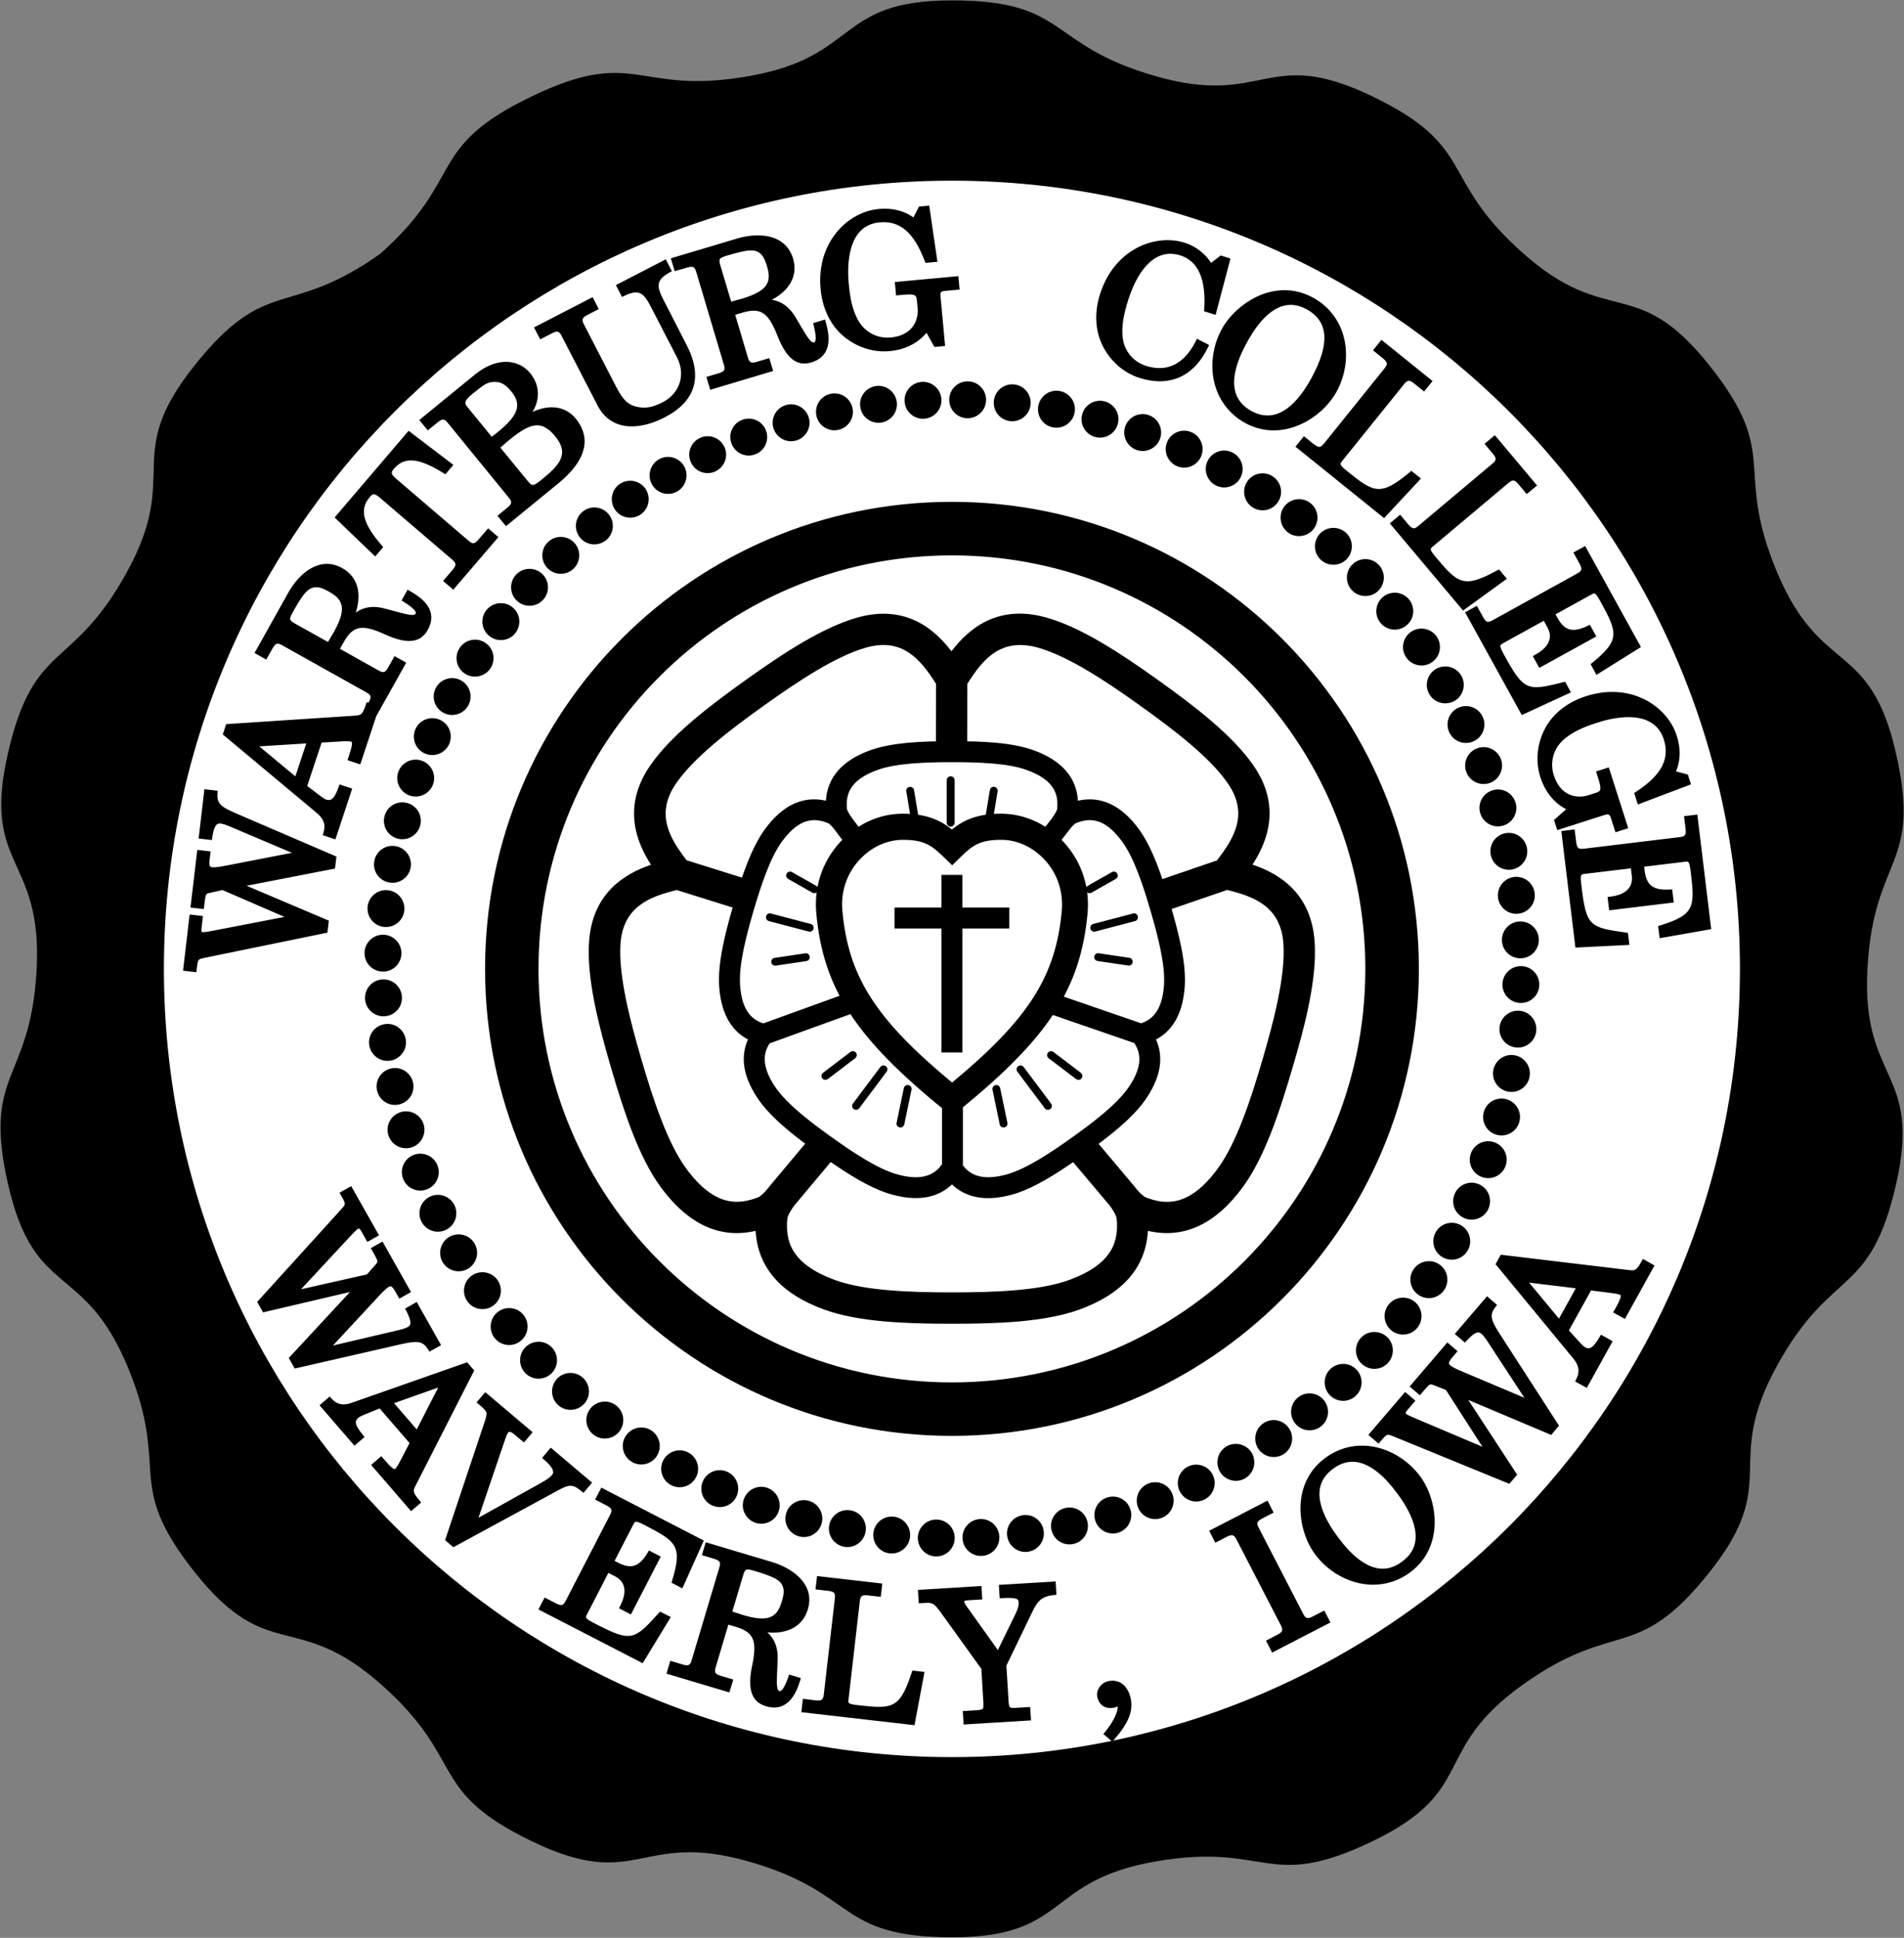 <?xml version="1.0" ?>
<svg xmlns="http://www.w3.org/2000/svg" viewBox="0 0 245.8 250.1" enable-background="new 0 0 245.8 250.1" xml:space="preserve">
	<rect x="0" y="0" width="245.8" height="250.1" fill="#808080" stroke="none"/>
	<g>
		<path d="M49.13,32.72c11-9.81,5.77-13.65,19.43-20.24c13.66-6.59,13.47-0.12,27.99-2.63c14.52-2.5,11.19-9.8,26.35-9.8   s12.13,5.73,26.29,9.78c14.17,4.06,14.27-3.99,27.94,2.59c13.66,6.58,8.44,10.42,19.44,20.22c11,9.8,14.59,2.6,24.05,14.45   c9.45,11.85,3.08,13.05,8.75,26.66c5.66,13.61,12.02,8.67,15.39,23.45c3.38,14.78-2.88,13.1-3.68,27.81   c-0.8,14.72,7.07,13.03,3.7,27.81c-3.37,14.78-8.28,10.55-15.38,23.46c-7.11,12.91,0.71,14.8-8.73,26.66   c-9.45,11.86-12.04,5.91-24.04,14.46c-12,8.55-5.78,13.65-19.43,20.23c-13.66,6.58-13.41,0.11-27.93,2.6   c-14.52,2.5-11.13,9.79-26.29,9.8c-15.16,0.01-12.13-5.72-26.3-9.77c-14.17-4.05-14.27,3.99-27.94-2.58   c-13.67-6.57-8.45-10.42-19.46-20.21c-11.01-9.8-14.59-2.59-24.05-14.44c-9.46-11.85-3.09-13.05-8.76-26.65   c-5.67-13.6-12.02-8.67-15.41-23.45c-3.38-14.78,2.88-13.1,3.67-27.81C5.51,110.42-2.36,112.11,1,97.33   c3.36-14.78,8.27-10.55,15.37-23.47c7.1-12.91-0.72-14.8,8.72-26.66C34.54,35.33,37.13,41.27,49.13,32.72"/>
		<path fill="#FFFFFF" d="M122.89,226.78c56.18,0,101.73-45.55,101.73-101.73c0-56.18-45.55-101.73-101.73-101.73   c-56.18,0-101.73,45.55-101.73,101.73C21.16,181.23,66.71,226.78,122.89,226.78"/>
		<path d="M169.72,121.62c-0.41-6.46-4.72-8.91-8.03-10.03c1.89-2.9,3.77-7.49,0.15-12.76c-2.67-3.88-7.51-7.61-12.34-11.06   c-4.83-3.45-9.93-6.82-14.47-8.08c-6.33-1.76-10.07,1.56-12.2,4.37c-2.13-2.79-5.85-6.1-12.1-4.37c-4.53,1.26-9.63,4.63-14.47,8.08   c-4.83,3.45-9.67,7.17-12.34,11.06c-3.62,5.27-1.76,9.86,0.12,12.78c-3.29,1.12-7.59,3.58-8,10.01c-0.3,4.7,1.21,10.62,2.88,16.32   c1.67,5.7,3.6,11.5,6.39,15.29c3.54,4.81,7.65,6.7,12.24,5.63c0.27,4.71,3.24,8.12,8.85,10.16c4.43,1.61,10.53,1.83,16.47,1.83   c5.94,0,12.04-0.22,16.47-1.83c5.62-2.04,8.58-5.45,8.85-10.16c4.59,1.07,8.7-0.82,12.24-5.63c2.79-3.8,4.72-9.59,6.39-15.29   C168.52,132.24,170.02,126.32,169.72,121.62z M162.97,136.8c-1.49,5.09-3.34,10.73-5.77,14.03c-3.69,5.02-6.79,4.68-9.33,3.69   c-0.17-0.07-0.7-0.45-1.43-1.41l-5.15-6.12l-3.09,2.6l5.05,5.99c0.82,1.1,0.9,1.62,0.91,1.71c0.24,2.72-0.31,5.79-6.17,7.92   c-3.85,1.4-9.79,1.59-15.09,1.59s-11.24-0.19-15.09-1.59c-5.86-2.13-6.41-5.2-6.17-7.92c0.01-0.09,0.09-0.62,0.91-1.71l4.88-5.83   l-3.1-2.6l-4.98,5.95c-0.73,0.96-1.25,1.34-1.43,1.41c-2.54,0.99-5.64,1.33-9.33-3.69c-2.42-3.29-4.28-8.94-5.77-14.03   c-1.49-5.09-2.98-10.84-2.72-14.92c0.31-4.84,3.74-6.13,7.26-7l7.98,2.5l1.21-3.86l-7.91-2.48c-2.2-2.86-4.07-5.98-1.36-9.92   c2.32-3.38,7.04-6.98,11.36-10.06c4.31-3.08,9.26-6.38,13.2-7.48c4.7-1.31,7.03,1.58,9,4.69l-0.02,8.3l4.04,0.01l0.02-8.31   c1.96-3.12,4.29-6.01,9.09-4.68c3.94,1.1,8.89,4.39,13.2,7.48c4.31,3.08,9.04,6.68,11.35,10.06c2.71,3.94,0.8,7.07-1.42,9.93   l-7.74,2.65l1.31,3.82l7.75-2.66c3.53,0.87,6.96,2.15,7.27,7.01C165.95,125.97,164.46,131.72,162.97,136.8z"/>
		<path d="M122.89,64.77c-33.29,0-60.27,26.99-60.27,60.28s26.99,60.27,60.27,60.27c33.29,0,60.28-26.99,60.28-60.27   S156.18,64.77,122.89,64.77z M122.89,178.42c-29.47,0-53.37-23.89-53.37-53.37c0-29.47,23.89-53.37,53.37-53.37   c29.47,0,53.37,23.89,53.37,53.37C176.26,154.52,152.37,178.42,122.89,178.42z M30.36,104.93l13.07,5.62l-0.18,1.55l-11.42,2.22   l10.62,4.5l-0.18,1.55l-15.89,3.26c-0.79,0.17-0.83,0.18-0.95,1.16l-0.08,0.69l-1.72-0.2l0.85-7.25l1.72,0.2l-0.19,1.62   c-0.03,0.24,0,0.37,0.04,0.42c0.01,0.01,0.02,0.03,0.09,0.04c0.08,0.01,0.37,0.01,1.42-0.2l9.17-1.77l-8.01-3.47l-1.77,0.4   c-0.3,0.07-0.41,0.14-0.51,1l-0.13,1.06l-1.72-0.2l0.88-7.44l1.72,0.2l-0.13,1.06c-0.11,0.93,0.11,0.96,0.33,0.98   c0.45,0.05,1.12-0.08,1.9-0.23l8.4-1.63l-8.06-3.42c-0.47-0.2-0.86-0.33-1.17-0.36c-0.57-0.06-0.84,0.41-1.06,1.81l-0.05,0.32   l-1.71-0.2l0.75-6.36l1.71,0.2l-0.02,0.32C27.99,103.63,28.39,104.08,30.36,104.93z M45.15,97.23c0.35-1.04,0.31-1.37,0.26-1.48   c-0.25-0.1-0.73-0.09-1.13-0.07l-2.76,0.16l-1.86,5.6l1.38,1.05c0.34,0.26,0.81,0.62,1.07,0.71c0.58,0.19,1.04-0.01,1.61-1.65   l0.11-0.31l1.64,0.54l-2.17,6.55l-1.64-0.54l0.1-0.32c0.31-1.01,0.05-1.79-0.87-2.55L28.76,94.79l0.44-1.33l16.71-1.1   c0.7-0.05,0.91-0.18,1.32-1.42l0.11-0.32l1.65,0.55l-2.48,7.49l-1.65-0.55L45.15,97.23z M33.47,96.33l4.66,3.87l1.41-4.25   L33.47,96.33z M55.22,81.3c-0.93,1.68-2.66,1.87-5.45,0.61c-3.04-1.39-4.2-1.18-5.4,0.97l-0.48,0.86l5.01,2.81   c0.61,0.34,0.84,0.26,1.23-0.44l0.8-1.43l1.51,0.85l-4.14,7.39l-1.51-0.85l0.8-1.42c0.39-0.7,0.34-0.94-0.28-1.28l-10.9-6.1   c-0.61-0.34-0.84-0.26-1.24,0.44l-0.8,1.42l-1.51-0.85l4.35-7.78c1.39-2.49,4.06-4.81,6.97-3.18c1.95,1.09,2.57,3.18,1.75,5.74   c1.03-0.74,2.28-0.92,3.74-0.52l2.13,0.57c1.65,0.44,1.77,0.22,1.85,0.09c0.15-0.27-0.33-0.76-1.54-1.53l-0.27-0.17l0.78-1.39   l0.29,0.17C55.52,77.71,56.28,79.4,55.22,81.3z M42.49,76.37c-0.64-0.36-1.15-0.58-1.66-0.58c-0.19,0-0.38,0.03-0.57,0.1   c-0.75,0.26-1.39,1.21-2.45,3.1c-0.54,0.96-0.46,1.08,0.29,1.5l4.24,2.37c0.27-0.45,0.52-0.87,0.75-1.27   C44.85,78.47,44.23,77.35,42.49,76.37z M61.79,69.61c-0.52,0.61-0.76,0.64-1.3,0.18l-9.33-7.99c-0.36-0.31-0.54-0.53-0.58-0.71   c-0.02-0.1-0.01-0.26,0.28-0.6c1.36-1.58,3.21-1.41,6.39,0.57l0.25,0.15l1.03-1.21l-5.78-4.4L43.2,66.79l5.24,5.03l1.03-1.21   l-0.19-0.22c-2.46-2.84-2.9-4.65-1.55-6.23c0.39-0.46,0.58-0.55,1.34,0.1l9.33,7.99c0.36,0.31,0.4,0.49,0.4,0.6   c0,0.18-0.12,0.4-0.38,0.71l-1.22,1.42l1.32,1.13l5.82-6.79l-1.32-1.13L61.79,69.61z M74.34,54.04c1.45,1.78,2.23,4.67-2.28,8.36   l-6.74,5.51l-1.1-1.34l1.26-1.03c0.62-0.51,0.66-0.75,0.22-1.29l-7.9-9.68c-0.21-0.26-0.4-0.4-0.56-0.42   c-0.18-0.02-0.42,0.1-0.75,0.37l-1.26,1.03l-1.1-1.34l7.16-5.85c3.03-2.47,5.78-1.88,7.15-0.2c1.23,1.5,1.32,3.33,0.31,5   C71,52.14,73.03,52.44,74.34,54.04z M70.05,61.8c0.99-0.81,1.96-1.68,2.34-2.59c0.38-0.91,0.16-1.82-0.7-2.88   c-0.88-1.07-1.67-1.51-2.56-1.43c-0.85,0.08-1.87,0.64-3.32,1.83c-0.42,0.34-0.82,0.69-1.21,1.05L68.06,62   C68.69,62.77,68.76,62.85,70.05,61.8z M65.98,50.49c-0.69-0.85-1.3-1.2-2.08-1.2c-0.04,0-0.08,0-0.12,0   c-0.86,0.05-1.18,0.23-2.83,1.58c-1.18,0.96-0.93,1.28-0.57,1.71l3.1,3.79c0.36-0.26,0.72-0.55,1.01-0.8   C67.3,53.27,67.14,51.92,65.98,50.49z M85.75,38.89c-0.97-1.88-1.17-2.69,0.7-3.73L86.74,35l-0.79-1.53l-6.44,3.33l0.79,1.53   l0.29-0.14c1.98-0.96,2.54-0.34,3.51,1.55l3.29,6.37c0.58,1.12,0.69,2.29,0.33,3.37c-0.35,1.03-1.11,1.89-2.16,2.43   c-1.36,0.7-2.33,0.86-3.47,0.56c-1.2-0.3-1.81-1.12-2.64-2.73l-4.07-7.88c-0.22-0.42-0.19-0.61-0.15-0.71   c0.07-0.16,0.26-0.33,0.62-0.51l1.45-0.75l-0.79-1.54l-7.57,3.91l0.8,1.54l1.49-0.77c0.71-0.37,0.95-0.31,1.27,0.32l4.67,9.03   c0.79,1.53,2.1,2.44,3.77,2.62c0.21,0.02,0.42,0.03,0.64,0.03c1.3,0,2.75-0.4,4.22-1.16c2-1.03,3.25-2.35,3.72-3.93   c0.47-1.56,0.17-3.39-0.88-5.42L85.75,38.89z M106.6,41.58c0.42,1.42,0.48,2.54,0.17,3.41c-0.31,0.87-1,1.48-2.04,1.79   c-1.84,0.55-3.21-0.52-4.33-3.36c-1.21-3.11-2.19-3.77-4.55-3.07l-0.94,0.28l1.64,5.51c0.2,0.67,0.42,0.78,1.19,0.55l1.57-0.47   l0.5,1.66l-8.12,2.43l-0.5-1.66l1.57-0.47c0.77-0.23,0.9-0.44,0.69-1.11l-3.57-11.98c-0.2-0.67-0.42-0.78-1.19-0.55L87.1,35   l-0.5-1.66l8.55-2.55c0.86-0.26,2.55-0.63,4.18-0.25c1.55,0.37,2.6,1.34,3.05,2.82c0.64,2.15-0.37,4.07-2.74,5.34   c1.26,0.18,2.28,0.93,3.05,2.23l1.13,1.9c0.88,1.46,1.12,1.39,1.27,1.35c0.3-0.09,0.29-0.78-0.04-2.17l-0.07-0.31l1.53-0.46   L106.6,41.58z M93,34.27l1.39,4.66c0.51-0.13,0.98-0.26,1.43-0.39c1.61-0.48,2.58-1.02,3.06-1.68c0.43-0.61,0.48-1.38,0.14-2.49   c-0.29-0.96-0.58-1.58-1.26-1.9c-0.22-0.1-0.48-0.15-0.8-0.15c-0.7,0-1.68,0.25-3.12,0.67c-0.56,0.17-0.83,0.3-0.92,0.46   C92.85,33.59,92.87,33.84,93,34.27z M121.47,37.73c0.08-0.1,0.24-0.16,0.48-0.18l1.93-0.18l-0.16-1.73l-8.2,0.76l0.16,1.73   l0.99-0.09c1.61-0.15,1.64,0.14,1.7,0.76l0.09,0.94c0.15,1.6-0.67,3.56-3.47,3.82c-1.66,0.16-3.23-0.63-4.1-2.04   c-0.9-1.46-1.17-3.3-1.32-4.91c-0.21-2.25-0.24-7.52,3.97-7.91c2.64-0.25,4.44,1.29,5.84,4.99l0.09,0.24l1.55-0.14l-1.06-7.25   l-1.32,0.12l-0.72,1.4c-1.24-0.88-2.74-1.24-4.46-1.09c-2.09,0.19-4.1,1.32-5.51,3.08c-1.1,1.37-2.34,3.75-2.01,7.28   c0.22,2.37,1.18,4.45,2.71,5.85c1.54,1.4,3.51,2.17,5.49,2.17c0.23,0,0.47-0.01,0.7-0.03c1.99-0.18,3.66-1.02,4.77-2.37l1.02,1.83   l1.38-0.13l-0.6-6.48C121.38,37.96,121.4,37.81,121.47,37.73z M154.38,44.01c-1.03,2.07-2.98,4.3-6.43,3.21   c-1.59-0.5-2.74-1.83-2.99-3.47c-0.26-1.7,0.21-3.5,0.69-5.04c0.68-2.14,1.62-3.81,2.72-4.81c1.19-1.09,2.54-1.4,4.02-0.93   c2.29,0.72,3.32,3.06,3.07,6.94l-0.02,0.26l1.49,0.47l1.92-7.27l-1.26-0.4l-1.24,0.96c-0.74-1.18-2-2.16-3.37-2.59   c-2.01-0.64-4.29-0.38-6.28,0.69c-1.55,0.84-3.61,2.55-4.69,5.93c-0.72,2.27-0.64,4.56,0.23,6.44c0.98,2.11,2.76,3.71,4.88,4.38   c0.91,0.29,1.79,0.43,2.61,0.43c2.67,0,4.83-1.5,6.22-4.39l0.14-0.29l-1.57-0.81L154.38,44.01z M164.44,55.55   c-1.2,0-2.44-0.28-3.66-0.94c-2.1-1.14-3.55-3.07-4.06-5.43c-0.48-2.2-0.12-4.64,1-6.69c0.94-1.74,2.72-3.37,4.64-4.25   c1.69-0.77,4.3-1.37,7.14,0.17c2.1,1.14,3.55,3.07,4.06,5.43c0.48,2.2,0.12,4.64-1,6.69C171.2,53.06,167.99,55.55,164.44,55.55z    M168.68,39.92c-0.7-0.38-1.39-0.57-2.06-0.57c-0.84,0-1.65,0.29-2.47,0.88c-1.12,0.81-2.19,2.15-3.19,4   c-0.6,1.1-1.41,2.76-1.6,4.44c-0.22,2.02,0.51,3.46,2.24,4.4c3.44,1.86,6.1-1.32,7.72-4.31C171.72,44.35,171.51,41.46,168.68,39.92   z M182.2,60.77l-0.21,0.18c-3.76,3.12-4.61,2.66-8.01-0.09c-0.49-0.39-0.81-0.68-0.9-0.88c-0.03-0.07-0.07-0.15,0.17-0.46   l8.02-9.95c0.21-0.26,0.4-0.4,0.56-0.42c0.19-0.03,0.42,0.1,0.75,0.36l1.27,1.02l1.09-1.35l-6.6-5.32l-1.09,1.35l1.27,1.03   c0.31,0.25,0.47,0.45,0.51,0.62c0.02,0.11,0.01,0.3-0.28,0.67l-7.84,9.73c-0.3,0.37-0.48,0.42-0.59,0.42   c-0.19-0.02-0.4-0.11-0.72-0.36l-1.27-1.02l-1.09,1.35l11.44,9.22l4.76-5.11L182.2,60.77z M193.52,73.49l-0.24,0.13   c-4.29,2.34-5.04,1.72-7.85-1.63c-0.91-1.08-0.84-1.13-0.46-1.45l9.78-8.22c0.54-0.45,0.78-0.42,1.3,0.2l1.05,1.25l1.33-1.11   l-5.45-6.49l-1.33,1.11l1.05,1.25c0.51,0.61,0.51,0.86-0.03,1.31l-9.57,8.04c-0.26,0.22-0.46,0.32-0.63,0.3   c-0.18-0.02-0.39-0.17-0.67-0.5l-1.05-1.25l-1.33,1.12l9.46,11.25l5.65-4.1L193.52,73.49z M202.06,87.99l-0.25,0.06   c-4.64,1.17-5.06,1.15-7.62-3.5c-0.3-0.55-0.49-0.94-0.5-1.16c0-0.08-0.01-0.17,0.33-0.36l5.28-2.91l0.46,0.84   c0.38,0.68,0.43,1.33,0.15,1.93c-0.27,0.6-0.86,1.15-1.74,1.63l-0.29,0.16l0.84,1.52l7.36-4.06l-0.83-1.5l-0.29,0.14   c-1.92,0.91-2.98,0.63-3.9-1.04l-0.25-0.45l4.64-2.56c0.43-0.24,0.51-0.28,1.19,0.95c2.19,3.98,2.53,4.92-1.08,7.86l-0.22,0.18   l0.76,1.38l5.74-3.59l-7.2-13.04l-1.52,0.84l0.79,1.43c0.19,0.35,0.27,0.6,0.23,0.77c-0.02,0.11-0.1,0.28-0.52,0.51l-10.94,6.04   c-0.62,0.34-0.85,0.26-1.23-0.44l-0.79-1.43l-1.52,0.84l7.32,13.26l6.34-2.93L202.06,87.99z M207.96,105.57l0.59,1.85l1.65-0.53   l-2.51-7.85l-1.65,0.53l0.31,0.95c0.49,1.54,0.22,1.63-0.38,1.82l-0.9,0.29c-1.53,0.49-3.62,0.11-4.48-2.57   c-0.51-1.59-0.09-3.3,1.1-4.44c1.24-1.19,2.97-1.86,4.51-2.35c2.14-0.69,4.04-0.88,5.5-0.57c1.58,0.34,2.61,1.26,3.09,2.73   c0.81,2.53-0.3,4.62-3.61,6.78l-0.21,0.14l0.47,1.48l6.86-2.6l-0.41-1.27l-1.52-0.4c0.59-1.4,0.62-2.94,0.1-4.59   c-0.64-2-2.17-3.72-4.2-4.72c-1.58-0.78-4.17-1.47-7.55-0.39c-2.27,0.73-4.09,2.12-5.12,3.91c-1.16,2.02-1.43,4.39-0.75,6.52   c0.61,1.9,1.79,3.36,3.34,4.15l-1.57,1.39l0.42,1.31l6.2-1.99C207.61,105.05,207.8,105.08,207.96,105.57z M219.12,105.13   l-1.72,0.21l0.2,1.62c0.1,0.79-0.04,1-0.74,1.08l-12.4,1.5c-0.7,0.08-0.88-0.08-0.98-0.87l-0.2-1.62l-1.72,0.21l1.82,15.04   l6.97-0.35l-0.19-1.55l-0.26-0.04c-4.74-0.66-5.12-0.83-5.75-6.1c-0.17-1.4-0.08-1.41,0.41-1.47l5.98-0.72l0.12,0.95   c0.23,1.93-1.39,2.54-2.8,2.71l-0.33,0.04l0.21,1.72l8.34-1.01l-0.21-1.7l-0.32,0.02c-2.13,0.13-3-0.53-3.23-2.43l-0.06-0.51   l5.26-0.64c0.39-0.05,0.44,0.03,0.48,0.1c0.12,0.18,0.19,0.61,0.27,1.23c0.54,4.51,0.51,5.51-3.94,6.89l-0.27,0.08l0.19,1.57   l6.66-1.17L219.12,105.13z M55.27,174.18l0.17,0.27l1.5-0.84l-3.14-5.57l-1.5,0.85l0.15,0.29c0.64,1.26,0.7,1.81,0.21,2.08   c-0.27,0.15-0.64,0.28-1.16,0.4l-8.52,2l5.82-6.27c0.53-0.57,1-1.07,1.39-1.3c0.17-0.1,0.24-0.09,0.29-0.07   c0.09,0.03,0.27,0.17,0.55,0.66l0.52,0.93l1.51-0.85l-3.68-6.52l-1.51,0.85l0.52,0.93c0.42,0.75,0.38,0.87,0.18,1.1l-1.2,1.36   l-8.51,1.92l6.35-6.83c0.74-0.8,0.97-0.96,1.03-0.99c0.07-0.04,0.09-0.02,0.11-0.02c0.04,0.02,0.14,0.08,0.27,0.31l0.8,1.42   l1.51-0.85l-3.59-6.35l-1.51,0.85l0.34,0.6c0.48,0.86,0.45,0.89-0.08,1.49l-10.89,12l0.76,1.35l11.22-2.63l-7.9,8.52l0.77,1.36   l13.86-3.17C54.01,173,54.6,173.12,55.27,174.18z M54.16,193.66l0.22,0.25l-1.31,1.13l-5.16-5.97l1.31-1.13l0.61,0.7   c0.72,0.83,1.02,0.97,1.13,0.98c0.22-0.16,0.45-0.58,0.64-0.93l1.27-2.45l-3.86-4.46l-1.6,0.65c-0.4,0.16-0.95,0.38-1.15,0.55   c-0.48,0.41-0.52,0.89,0.6,2.23l0.21,0.25l-1.31,1.13l-4.51-5.22l1.31-1.13l0.22,0.25c0.7,0.79,1.52,0.96,2.63,0.56l14.9-5.23   l0.91,1.06l-7.6,14.92C53.29,192.43,53.31,192.67,54.16,193.66z M50.87,181.1l2.93,3.39l2.77-5.41L50.87,181.1z M75.06,192.46   l0.26,0.22l1.12-1.32l-5.34-4.52l-1.12,1.33l0.26,0.22c0.3,0.26,0.73,0.64,0.98,1.05c0.31,0.51,0.18,0.77,0.03,0.94   c-0.26,0.3-0.53,0.52-1.53,1.08l-7.95,4.43l3.43-10.09c0.09-0.27,0.24-0.72,0.41-0.92c0.06-0.07,0.11-0.09,0.14-0.09   c0.09-0.01,0.29,0.03,0.71,0.39l1.18,0.99l1.12-1.32l-6.11-5.17L61.52,181l0.26,0.22c1.21,1.02,1.21,1.02,0.71,2.51l-5.03,15.05   l1.07,0.91l13.41-7.28C73.44,191.58,73.91,191.49,75.06,192.46z M85.21,208l-0.17,0.19c-3.21,3.56-3.56,3.77-8.28,1.33   c-1.25-0.64-1.21-0.72-0.98-1.16l2.76-5.36l0.85,0.44c1.73,0.89,1.31,2.58,0.67,3.83l-0.15,0.3l1.54,0.8l3.85-7.47l-1.52-0.79   l-0.16,0.27c-1.09,1.83-2.12,2.18-3.82,1.31l-0.46-0.24l2.43-4.71c0.1-0.2,0.19-0.31,0.27-0.33c0.2-0.07,0.73,0.19,1.25,0.46   c4.03,2.08,4.84,2.68,3.48,7.13l-0.08,0.27l1.4,0.73l2.77-6.17l-13.23-6.83l-0.8,1.54l1.45,0.75c0.71,0.37,0.8,0.59,0.48,1.22   l-5.73,11.1c-0.22,0.42-0.39,0.5-0.49,0.53c-0.17,0.04-0.42-0.03-0.78-0.21l-1.45-0.75l-0.8,1.54l13.46,6.94l3.63-5.96L85.21,208z    M101.86,216.12l1.53,0.46l-0.1,0.32c-0.42,1.42-0.99,2.39-1.73,2.94c-0.48,0.36-1.02,0.54-1.63,0.54c-0.34,0-0.69-0.06-1.06-0.17   c-1.84-0.55-2.4-2.2-1.78-5.19c0.69-3.27,0.24-4.36-2.12-5.06l-0.94-0.28l-1.64,5.51c-0.2,0.67-0.07,0.88,0.7,1.11l1.57,0.47   l-0.5,1.66l-8.12-2.42l0.49-1.66l1.57,0.47c0.77,0.23,0.99,0.13,1.19-0.55l3.58-11.98c0.14-0.46,0.07-0.63,0.01-0.72   c-0.1-0.15-0.32-0.27-0.71-0.39l-1.56-0.47l0.5-1.66l8.55,2.55c2.73,0.82,5.59,2.91,4.63,6.11c-0.64,2.15-2.55,3.21-5.22,2.97   c0.95,0.84,1.39,2.03,1.32,3.54l-0.09,2.21c-0.07,1.71,0.18,1.78,0.32,1.82c0.3,0.09,0.67-0.49,1.16-1.83L101.86,216.12z    M94.54,207.99c0.5,0.17,0.96,0.32,1.41,0.46c3.43,1.02,4.39,0.18,4.97-1.73c0.29-0.96,0.38-1.64-0.02-2.28   c-0.42-0.67-1.48-1.09-3.56-1.71c-1.05-0.32-1.16-0.22-1.41,0.61L94.54,207.99z M117.69,215.88c-1.51,4.65-2.48,4.71-6.82,4.21   c-1.4-0.16-1.39-0.25-1.33-0.74l1.46-12.69c0.05-0.47,0.18-0.61,0.28-0.67c0.15-0.1,0.4-0.13,0.8-0.08l1.62,0.19l0.2-1.72   l-8.42-0.97l-0.2,1.72l1.62,0.19c0.79,0.09,0.96,0.27,0.88,0.97l-1.43,12.41c-0.08,0.7-0.28,0.84-1.08,0.75l-1.62-0.19l-0.2,1.72   l14.61,1.68l1.29-6.87l-1.57-0.18L117.69,215.88z M128.95,204.55l0.11,1.73l0.34-0.02c0.9-0.05,1.46-0.03,1.77,0.08   c0.24,0.08,0.32,0.19,0.33,0.45c0.03,0.51-0.13,0.95-0.51,1.73l-2.17,4.44l-3.96-5.54c-0.34-0.46-0.36-0.59-0.38-0.77   c0,0,0.08-0.09,0.51-0.11l1.82-0.11l-0.11-1.73l-8.2,0.5l0.11,1.73l0.9-0.05c0.88-0.06,1.13,0.11,1.94,1.23l5.24,7.28l0.25,4.16   c0.03,0.47,0.04,0.87-0.06,0.99c-0.12,0.13-0.54,0.18-0.94,0.2l-1.65,0.1l0.11,1.73l8.7-0.53l-0.11-1.73l-1.65,0.1   c-1.08,0.07-1.08,0.07-1.15-1.06l-0.27-4.38l3.3-6.84c0.7-1.45,1.19-2.1,2.84-2.27l0.32-0.03l-0.1-1.72L128.95,204.55z    M145.96,219.17c-0.36-1.64-1.5-2.5-2.89-2.19c-0.95,0.21-1.61,1.17-1.41,2.06c0.23,1.05,1.11,1.6,2.19,1.35   c0.15-0.03,0.28-0.09,0.4-0.14l0.04-0.02c0.06,0.61-0.48,1.92-1.64,3.31l-0.21,0.26l1.16,0.99l0.22-0.25   C145.71,222.36,146.33,220.8,145.96,219.17z M169.51,208.61c-0.71,0.37-0.95,0.31-1.27-0.32l-5.74-11.1   c-0.16-0.3-0.21-0.52-0.16-0.68c0.06-0.17,0.26-0.34,0.63-0.54l1.45-0.75l-0.79-1.54l-7.53,3.89l0.79,1.54l1.45-0.75   c0.36-0.19,0.6-0.25,0.78-0.21c0.11,0.02,0.28,0.11,0.5,0.53l5.74,11.1c0.32,0.63,0.23,0.85-0.48,1.22l-1.45,0.75l0.8,1.54   l7.53-3.89l-0.8-1.54L169.51,208.61z M183.31,190.5c2.31,3.09,3.17,9.12-1.23,12.41c-1.42,1.07-3.09,1.62-4.82,1.62   c-0.6,0-1.21-0.07-1.81-0.2c-2.19-0.48-4.26-1.83-5.66-3.7c-2.31-3.09-3.17-9.12,1.23-12.41   C175.26,185.03,180.6,186.88,183.31,190.5z M182.65,197.28c-0.27-1.35-1.04-2.89-2.3-4.57c-0.75-1-1.91-2.44-3.37-3.31   c-0.82-0.49-1.61-0.74-2.38-0.74c-0.87,0-1.71,0.31-2.55,0.94c-1.43,1.07-1.96,2.46-1.61,4.24c0.27,1.35,1.04,2.89,2.3,4.57   c0.75,1,1.91,2.44,3.37,3.31c1.74,1.05,3.36,0.99,4.93-0.2C182.48,200.45,183,199.06,182.65,197.28z M201.26,184l-7.71-11.94   c-1.16-1.8-1.25-2.4-0.48-3.39l0.2-0.25l-1.3-1.12l-4.16,4.86l1.31,1.12l0.22-0.24c0.96-1.04,1.46-1.27,1.89-0.91   c0.23,0.2,0.48,0.51,0.77,0.95l4.79,7.32l-7.89-3.33c-0.72-0.3-1.34-0.57-1.69-0.87c-0.17-0.14-0.33-0.29,0.27-1l0.69-0.81   l-1.32-1.13l-4.87,5.69l1.32,1.13l0.69-0.81c0.56-0.65,0.69-0.65,0.98-0.54l1.69,0.66l4.72,7.34l-8.59-3.64   c-0.98-0.41-1.23-0.57-1.28-0.62c-0.05-0.04-0.05-0.07-0.05-0.08c0-0.03,0.01-0.14,0.2-0.37l1.06-1.24l-1.32-1.13l-4.75,5.54   l1.32,1.13l0.45-0.52c0.64-0.75,0.69-0.73,1.43-0.43l15,6.14l1.01-1.18l-6.31-9.65l10.71,4.52L201.26,184z M213.59,163.33   l-3.82,6.9l-1.52-0.84l0.45-0.81c0.69-1.25,0.53-1.43,0.49-1.45c-0.18-0.1-0.66-0.18-1.05-0.23l-2.74-0.35l-2.86,5.16l1.16,1.28   c0.28,0.32,0.69,0.76,0.92,0.89c0.55,0.3,1.01,0.19,1.89-1.33l0.17-0.29l1.51,0.84l-3.34,6.03l-1.51-0.84l0.15-0.29   c0.49-0.93,0.37-1.75-0.38-2.66l-10.04-12.18l0.68-1.22l16.62,1.99c0.7,0.09,0.93-0.01,1.56-1.15l0.16-0.3L213.59,163.33z    M197.4,165.54l3.86,4.65l2.17-3.92L197.4,165.54z M124.92,53.98c-1.32,0-2.38-1.07-2.38-2.38c0-1.32,1.07-2.38,2.38-2.38   c1.32,0,2.38,1.07,2.38,2.38C127.3,52.92,126.23,53.98,124.92,53.98 M130.49,54.36c1.31,0.1,2.46-0.88,2.56-2.19   c0.1-1.31-0.88-2.46-2.19-2.56c-1.31-0.1-2.46,0.88-2.56,2.19C128.19,53.11,129.17,54.26,130.49,54.36 M136.01,55.17   c1.3,0.21,2.52-0.68,2.73-1.98c0.21-1.3-0.68-2.52-1.98-2.73s-2.52,0.68-2.73,1.98C133.82,53.75,134.71,54.97,136.01,55.17    M141.45,56.42c1.28,0.31,2.56-0.48,2.87-1.76c0.31-1.28-0.48-2.56-1.76-2.87c-1.28-0.31-2.57,0.48-2.87,1.76   C139.38,54.82,140.17,56.11,141.45,56.42 M146.78,58.09c1.25,0.41,2.59-0.28,3-1.53c0.41-1.25-0.28-2.59-1.53-3   c-1.25-0.41-2.59,0.28-3,1.53C144.84,56.33,145.53,57.68,146.78,58.09 M151.96,60.17c1.22,0.5,2.61-0.07,3.11-1.29   c0.5-1.22-0.07-2.61-1.29-3.11c-1.22-0.5-2.61,0.07-3.11,1.29C150.17,58.27,150.74,59.66,151.96,60.17 M156.96,62.65   c1.17,0.6,2.61,0.13,3.2-1.04c0.6-1.17,0.13-2.61-1.04-3.2c-1.17-0.6-2.61-0.13-3.2,1.04C155.32,60.61,155.79,62.05,156.96,62.65    M161.75,65.51c1.12,0.69,2.59,0.34,3.28-0.79c0.69-1.12,0.34-2.59-0.79-3.28c-1.12-0.69-2.59-0.34-3.28,0.79   C160.28,63.36,160.63,64.82,161.75,65.51 M166.3,68.74c1.06,0.77,2.55,0.54,3.33-0.53c0.77-1.06,0.54-2.55-0.53-3.33   c-1.06-0.77-2.55-0.54-3.33,0.53C165,66.48,165.24,67.97,166.3,68.74 M170.59,72.32c1,0.85,2.51,0.74,3.36-0.26   c0.85-1,0.74-2.51-0.26-3.36c-1-0.85-2.5-0.74-3.36,0.26C169.47,69.97,169.59,71.47,170.59,72.32 M174.58,76.23   c0.93,0.93,2.44,0.93,3.37,0c0.93-0.93,0.93-2.44,0-3.37c-0.93-0.93-2.44-0.93-3.37,0C173.65,73.79,173.65,75.3,174.58,76.23    M178.25,80.43c0.85,1,2.36,1.12,3.36,0.26c1-0.85,1.12-2.36,0.26-3.36c-0.85-1-2.36-1.12-3.36-0.26   C177.51,77.93,177.39,79.43,178.25,80.43 M181.58,84.91c0.77,1.06,2.26,1.3,3.33,0.53c1.06-0.77,1.3-2.26,0.53-3.33   c-0.77-1.06-2.26-1.3-3.33-0.53C181.04,82.36,180.8,83.85,181.58,84.91 M184.55,89.64c0.69,1.12,2.15,1.47,3.28,0.79   c1.12-0.69,1.47-2.15,0.79-3.28c-0.69-1.12-2.15-1.47-3.28-0.79C184.21,87.05,183.86,88.52,184.55,89.64 M187.13,94.59   c0.6,1.17,2.03,1.64,3.2,1.04c1.17-0.6,1.64-2.03,1.04-3.2c-0.6-1.17-2.03-1.64-3.2-1.04C187,91.98,186.54,93.42,187.13,94.59    M189.33,99.72c0.5,1.22,1.9,1.79,3.11,1.29c1.21-0.5,1.79-1.9,1.29-3.11c-0.5-1.22-1.9-1.79-3.11-1.29   C189.4,97.11,188.82,98.51,189.33,99.72 M191.11,105.01c0.41,1.25,1.75,1.94,3,1.53c1.25-0.41,1.94-1.75,1.53-3   c-0.41-1.25-1.75-1.94-3-1.53C191.39,102.42,190.7,103.76,191.11,105.01 M192.47,110.43c0.31,1.28,1.59,2.07,2.87,1.76   c1.28-0.31,2.07-1.59,1.76-2.87c-0.31-1.28-1.59-2.07-2.87-1.76C192.95,107.86,192.16,109.15,192.47,110.43 M193.4,115.93   c0.21,1.3,1.43,2.19,2.73,1.98s2.19-1.43,1.98-2.73c-0.21-1.3-1.43-2.19-2.73-1.98C194.08,113.41,193.2,114.63,193.4,115.93    M193.9,121.49c0.1,1.31,1.25,2.29,2.56,2.19c1.31-0.1,2.29-1.25,2.19-2.56c-0.1-1.31-1.25-2.29-2.56-2.19   C194.78,119.03,193.8,120.18,193.9,121.49 M193.96,127.07c0,1.32,1.07,2.38,2.38,2.38c1.32,0,2.38-1.07,2.38-2.38   c0-1.32-1.07-2.38-2.38-2.38C195.03,124.69,193.96,125.76,193.96,127.07 M193.58,132.64c-0.1,1.31,0.88,2.46,2.19,2.56   c1.31,0.1,2.46-0.88,2.56-2.19c0.1-1.31-0.88-2.46-2.19-2.56C194.83,130.35,193.69,131.33,193.58,132.64 M192.77,138.17   c-0.21,1.3,0.68,2.52,1.98,2.73c1.3,0.21,2.52-0.68,2.72-1.98c0.21-1.3-0.68-2.52-1.98-2.73   C194.2,135.98,192.98,136.87,192.77,138.17 M191.53,143.61c-0.31,1.28,0.48,2.57,1.76,2.87c1.28,0.31,2.56-0.48,2.87-1.76   c0.31-1.28-0.48-2.56-1.76-2.87C193.12,141.54,191.83,142.33,191.53,143.61 M189.86,148.94c-0.41,1.25,0.28,2.6,1.53,3   c1.25,0.41,2.59-0.28,3-1.53c0.41-1.25-0.28-2.6-1.53-3C191.61,147,190.26,147.68,189.86,148.94 M187.78,154.12   c-0.5,1.22,0.07,2.61,1.29,3.11c1.22,0.5,2.61-0.07,3.11-1.29c0.5-1.22-0.07-2.61-1.29-3.11   C189.68,152.32,188.28,152.9,187.78,154.12 M185.3,159.12c-0.6,1.17-0.13,2.61,1.04,3.2c1.17,0.6,2.61,0.13,3.2-1.04   s0.13-2.61-1.04-3.2C187.33,157.48,185.89,157.95,185.3,159.12 M182.43,163.91c-0.69,1.12-0.34,2.59,0.79,3.28   c1.12,0.69,2.59,0.34,3.28-0.79c0.69-1.12,0.34-2.59-0.79-3.28C184.59,162.43,183.12,162.79,182.43,163.91 M179.2,168.46   c-0.77,1.06-0.54,2.55,0.53,3.33c1.06,0.77,2.55,0.54,3.33-0.53c0.77-1.06,0.54-2.55-0.53-3.33   C181.46,167.16,179.97,167.4,179.2,168.46 M175.62,172.74c-0.85,1-0.74,2.5,0.26,3.36c1,0.85,2.5,0.74,3.36-0.26   c0.85-1,0.74-2.51-0.26-3.36C177.98,171.63,176.47,171.74,175.62,172.74 M171.71,176.73c-0.93,0.93-0.93,2.44,0,3.37   c0.93,0.93,2.44,0.93,3.37,0c0.93-0.93,0.93-2.44,0-3.37C174.15,175.8,172.65,175.8,171.71,176.73 M167.51,180.41   c-1,0.85-1.12,2.36-0.26,3.36c0.85,1,2.36,1.12,3.36,0.26c1-0.85,1.12-2.36,0.26-3.36C170.01,179.67,168.51,179.55,167.51,180.41    M163.03,183.74c-1.06,0.77-1.3,2.26-0.53,3.33c0.77,1.06,2.26,1.3,3.33,0.53c1.06-0.77,1.3-2.26,0.53-3.33   C165.58,183.2,164.09,182.96,163.03,183.74 M158.3,186.7c-1.12,0.69-1.47,2.15-0.79,3.28c0.69,1.12,2.15,1.48,3.28,0.79   c1.12-0.69,1.47-2.15,0.79-3.28C160.89,186.37,159.42,186.02,158.3,186.7 M153.35,189.29c-1.17,0.6-1.64,2.03-1.04,3.2   c0.6,1.17,2.03,1.64,3.2,1.04c1.17-0.6,1.64-2.03,1.04-3.2C155.96,189.16,154.53,188.69,153.35,189.29 M148.22,191.48   c-1.22,0.5-1.79,1.9-1.29,3.11c0.5,1.22,1.9,1.79,3.11,1.29c1.22-0.5,1.79-1.9,1.29-3.11   C150.83,191.56,149.43,190.98,148.22,191.48 M142.93,193.27c-1.25,0.41-1.94,1.75-1.53,3c0.41,1.25,1.75,1.94,3,1.53   c1.25-0.41,1.94-1.75,1.53-3C145.52,193.54,144.18,192.86,142.93,193.27 M137.51,194.63c-1.28,0.31-2.07,1.59-1.76,2.87   c0.31,1.28,1.59,2.07,2.87,1.76c1.28-0.31,2.07-1.59,1.76-2.87C140.08,195.11,138.79,194.32,137.51,194.63 M132.01,195.56   c-1.3,0.21-2.19,1.43-1.98,2.73c0.21,1.3,1.43,2.19,2.72,1.98c1.3-0.21,2.19-1.43,1.98-2.73   C134.53,196.24,133.31,195.35,132.01,195.56 M126.45,196.06c-1.31,0.1-2.29,1.25-2.19,2.56c0.1,1.31,1.25,2.29,2.56,2.19   c1.31-0.1,2.29-1.25,2.19-2.56C128.91,196.93,127.76,195.95,126.45,196.06 M120.87,196.12c-1.32,0-2.38,1.07-2.38,2.38   c0,1.32,1.07,2.38,2.38,2.38c1.32,0,2.38-1.07,2.38-2.38C123.25,197.18,122.18,196.12,120.87,196.12 M115.3,195.74   c-1.31-0.1-2.46,0.88-2.56,2.19c-0.1,1.31,0.88,2.46,2.19,2.56c1.31,0.1,2.46-0.88,2.56-2.19   C117.59,196.99,116.61,195.84,115.3,195.74 M109.77,194.93c-1.3-0.21-2.52,0.68-2.73,1.98c-0.21,1.3,0.68,2.52,1.98,2.73   c1.3,0.21,2.52-0.68,2.73-1.98C111.96,196.35,111.07,195.13,109.77,194.93 M104.33,193.68c-1.28-0.31-2.57,0.48-2.87,1.76   c-0.31,1.28,0.48,2.56,1.76,2.87c1.28,0.31,2.56-0.48,2.87-1.76C106.4,195.28,105.61,193.99,104.33,193.68 M99.01,192.01   c-1.25-0.41-2.59,0.28-3,1.53c-0.41,1.25,0.28,2.59,1.53,3c1.25,0.41,2.6-0.28,3-1.53C100.94,193.76,100.26,192.42,99.01,192.01    M93.83,189.93c-1.22-0.5-2.61,0.07-3.11,1.29c-0.5,1.22,0.07,2.61,1.29,3.11c1.22,0.5,2.61-0.07,3.11-1.29   C95.62,191.83,95.04,190.44,93.83,189.93 M88.82,187.45c-1.17-0.6-2.61-0.13-3.2,1.04c-0.6,1.17-0.13,2.61,1.04,3.2   c1.17,0.6,2.61,0.13,3.2-1.04C90.46,189.48,90,188.05,88.82,187.45 M84.03,184.59c-1.12-0.69-2.59-0.34-3.28,0.79   c-0.69,1.12-0.34,2.59,0.79,3.28c1.12,0.69,2.59,0.34,3.28-0.79C85.51,186.74,85.15,185.27,84.03,184.59 M79.48,181.35   c-1.06-0.77-2.55-0.54-3.33,0.53c-0.77,1.06-0.54,2.55,0.53,3.33c1.06,0.77,2.55,0.54,3.33-0.53   C80.78,183.62,80.55,182.13,79.48,181.35 M75.2,177.77c-1-0.85-2.51-0.74-3.36,0.26s-0.74,2.5,0.26,3.36   c1,0.85,2.51,0.74,3.36-0.26C76.32,180.13,76.2,178.63,75.2,177.77 M71.21,173.87c-0.93-0.93-2.44-0.93-3.37,0   c-0.93,0.93-0.93,2.44,0,3.37c0.93,0.93,2.44,0.93,3.37,0C72.14,176.31,72.14,174.8,71.21,173.87 M67.54,169.66   c-0.85-1-2.36-1.12-3.36-0.26c-1,0.85-1.12,2.36-0.27,3.36c0.85,1,2.36,1.12,3.36,0.26C68.27,172.17,68.39,170.66,67.54,169.66    M64.21,165.18c-0.77-1.06-2.26-1.3-3.33-0.53c-1.06,0.77-1.3,2.26-0.53,3.33c0.77,1.06,2.26,1.3,3.33,0.53   C64.74,167.74,64.98,166.25,64.21,165.18 M61.24,160.45c-0.69-1.12-2.15-1.47-3.28-0.79c-1.12,0.69-1.48,2.15-0.79,3.28   c0.69,1.12,2.15,1.47,3.28,0.79C61.57,163.04,61.93,161.58,61.24,160.45 M58.65,155.51c-0.6-1.17-2.03-1.64-3.2-1.04   c-1.17,0.6-1.64,2.03-1.04,3.2c0.6,1.17,2.03,1.64,3.2,1.04C58.78,158.12,59.25,156.68,58.65,155.51 M56.46,150.37   c-0.5-1.22-1.9-1.79-3.11-1.29c-1.22,0.5-1.79,1.9-1.29,3.11c0.5,1.22,1.9,1.79,3.11,1.29C56.39,152.98,56.96,151.59,56.46,150.37    M54.68,145.08c-0.41-1.25-1.75-1.94-3-1.53c-1.25,0.41-1.94,1.75-1.53,3c0.41,1.25,1.75,1.94,3,1.53   C54.4,147.68,55.08,146.33,54.68,145.08 M53.31,139.67c-0.31-1.28-1.59-2.07-2.87-1.76c-1.28,0.31-2.07,1.59-1.76,2.87   c0.31,1.28,1.59,2.07,2.87,1.76C52.83,142.23,53.62,140.95,53.31,139.67 M52.38,134.16c-0.21-1.3-1.43-2.19-2.73-1.98   c-1.3,0.21-2.19,1.43-1.98,2.73c0.21,1.3,1.43,2.19,2.73,1.98C51.7,136.68,52.59,135.46,52.38,134.16 M51.88,128.6   c-0.1-1.31-1.25-2.29-2.56-2.19c-1.31,0.1-2.29,1.25-2.19,2.56c0.1,1.31,1.25,2.29,2.56,2.19   C51.01,131.06,51.99,129.92,51.88,128.6 M51.82,123.02c0-1.32-1.07-2.38-2.38-2.38c-1.32,0-2.38,1.07-2.38,2.38   c0,1.32,1.07,2.38,2.38,2.38C50.76,125.4,51.82,124.34,51.82,123.02 M52.2,117.45c0.1-1.31-0.88-2.46-2.19-2.56   c-1.31-0.1-2.46,0.88-2.56,2.19c-0.1,1.31,0.88,2.46,2.19,2.56C50.95,119.74,52.1,118.76,52.2,117.45 M53.02,111.93   c0.21-1.3-0.68-2.52-1.98-2.73c-1.3-0.21-2.52,0.68-2.73,1.98c-0.21,1.3,0.68,2.52,1.98,2.73S52.81,113.23,53.02,111.93    M54.26,106.49c0.31-1.28-0.48-2.57-1.76-2.87c-1.28-0.31-2.57,0.48-2.87,1.76c-0.31,1.28,0.48,2.56,1.76,2.87   C52.67,108.55,53.95,107.77,54.26,106.49 M55.93,101.16c0.41-1.25-0.28-2.59-1.53-3c-1.25-0.41-2.6,0.28-3,1.53   c-0.41,1.25,0.28,2.59,1.53,3C54.18,103.09,55.52,102.41,55.93,101.16 M58.01,95.98c0.5-1.22-0.07-2.61-1.29-3.11   c-1.21-0.5-2.61,0.07-3.11,1.29c-0.5,1.22,0.07,2.61,1.29,3.11C56.11,97.77,57.51,97.19,58.01,95.98 M60.49,90.98   c0.6-1.17,0.13-2.61-1.04-3.2c-1.17-0.6-2.61-0.13-3.2,1.04c-0.6,1.17-0.13,2.61,1.04,3.2S59.89,92.15,60.49,90.98 M63.36,86.19   c0.69-1.12,0.34-2.59-0.79-3.28c-1.12-0.69-2.59-0.34-3.28,0.79c-0.69,1.12-0.34,2.59,0.79,3.28   C61.2,87.66,62.67,87.31,63.36,86.19 M66.59,81.63c0.77-1.06,0.54-2.55-0.53-3.33c-1.06-0.77-2.55-0.54-3.33,0.53   c-0.77,1.06-0.54,2.55,0.53,3.33C64.33,82.93,65.82,82.7,66.59,81.63 M70.17,77.35c0.85-1,0.74-2.5-0.26-3.36   c-1-0.85-2.5-0.74-3.36,0.26c-0.85,1-0.74,2.5,0.26,3.36C67.81,78.47,69.32,78.35,70.17,77.35 M74.08,73.36   c0.93-0.93,0.93-2.44,0-3.37c-0.93-0.93-2.44-0.93-3.37,0c-0.93,0.93-0.93,2.44,0,3.37C71.64,74.29,73.14,74.29,74.08,73.36    M78.28,69.69c1-0.85,1.12-2.36,0.26-3.36c-0.85-1-2.36-1.12-3.36-0.26c-1,0.85-1.12,2.36-0.26,3.36   C75.78,70.43,77.28,70.54,78.28,69.69 M82.76,66.36c1.06-0.77,1.3-2.26,0.53-3.33c-0.77-1.06-2.26-1.3-3.33-0.53   c-1.06,0.77-1.3,2.26-0.53,3.33C80.21,66.9,81.7,67.13,82.76,66.36 M87.49,63.39c1.12-0.69,1.47-2.15,0.79-3.28   c-0.69-1.12-2.15-1.48-3.28-0.79c-1.12,0.69-1.47,2.15-0.79,3.28C84.9,63.73,86.37,64.08,87.49,63.39 M92.44,60.8   c1.17-0.6,1.64-2.03,1.04-3.2s-2.03-1.64-3.2-1.04c-1.17,0.6-1.64,2.03-1.04,3.2C89.83,60.94,91.27,61.4,92.44,60.8 M97.57,58.61   c1.22-0.5,1.79-1.9,1.29-3.11c-0.5-1.22-1.9-1.79-3.11-1.29c-1.22,0.5-1.79,1.9-1.29,3.11C94.96,58.54,96.36,59.12,97.57,58.61    M102.86,56.83c1.25-0.41,1.94-1.75,1.53-3c-0.41-1.25-1.75-1.94-3-1.53c-1.25,0.41-1.94,1.75-1.53,3   C100.27,56.55,101.61,57.24,102.86,56.83 M108.28,55.47c1.28-0.31,2.07-1.59,1.76-2.87c-0.31-1.28-1.59-2.07-2.87-1.76   c-1.28,0.31-2.07,1.59-1.76,2.87C105.71,54.99,107,55.78,108.28,55.47 M113.78,54.54c1.3-0.21,2.19-1.43,1.98-2.73   c-0.21-1.3-1.43-2.19-2.72-1.98c-1.3,0.21-2.19,1.43-1.98,2.72C111.26,53.86,112.48,54.74,113.78,54.54 M119.34,54.04   c1.31-0.1,2.29-1.25,2.19-2.56c-0.1-1.31-1.25-2.29-2.56-2.19c-1.31,0.1-2.29,1.25-2.19,2.56   C116.88,53.16,118.03,54.14,119.34,54.04 M122.89,144.06l-1.06-0.86c-11.41-9.26-15.56-15.65-16.45-25.33   c-0.31-3.39,0.76-6.63,3.02-9.12c2.14-2.36,5.09-3.72,8.08-3.73c3.12-0.01,4.94,0.85,6.41,2.04c1.46-1.18,3.22-2.04,6.33-2.04   c0.03,0,0.05,0,0.08,0c2.99,0.01,5.94,1.37,8.08,3.73c2.26,2.49,3.33,5.73,3.02,9.12c-0.89,9.68-5.04,16.07-16.45,25.33   L122.89,144.06z M116.58,108.39c-0.02,0-0.05,0-0.07,0c-2.05,0.01-4.1,0.97-5.6,2.63c-1.62,1.78-2.39,4.11-2.16,6.55   c0.77,8.44,4.25,13.94,14.16,22.15c9.9-8.21,13.38-13.71,14.16-22.15c0.22-2.44-0.54-4.77-2.16-6.55c-1.51-1.66-3.55-2.62-5.6-2.63   c-2.85-0.01-3.8,0.77-5.22,2.15l-1.17,1.14l-1.17-1.14C120.31,109.17,119.37,108.39,116.58,108.39z M118.23,154.63   c-0.96,0-2.01-0.16-3.13-0.47c-2.91-0.81-6.18-2.97-9.28-5.18c-3.1-2.22-6.21-4.61-7.92-7.1c-1.93-2.81-2.38-5.4-1.34-7.72   c-2.25-1.19-3.5-3.51-3.72-6.9c-0.19-3.01,0.77-6.81,1.84-10.47c1.07-3.66,2.31-7.38,4.1-9.81c2.27-3.08,4.9-4.3,7.84-3.64   c0.19-3.01,2.11-5.19,5.7-6.5c2.84-1.03,6.76-1.18,10.57-1.18c3.81,0,7.73,0.14,10.57,1.18c3.6,1.31,5.51,3.49,5.7,6.5   c2.94-0.66,5.57,0.56,7.84,3.64c1.79,2.44,3.03,6.16,4.1,9.81c1.07,3.65,2.04,7.45,1.85,10.47c-0.22,3.4-1.46,5.71-3.71,6.9   c1.04,2.33,0.59,4.92-1.34,7.72c-1.71,2.49-4.82,4.88-7.92,7.1c-3.1,2.21-6.37,4.37-9.28,5.19c-3.32,0.92-5.93,0.48-7.8-1.3   C121.66,154.04,120.1,154.63,118.23,154.63z M124.29,150.39c0.86,1.13,2.33,2.11,5.69,1.18c2.51-0.7,5.68-2.81,8.44-4.78   c2.76-1.97,5.78-4.28,7.26-6.43c1.98-2.88,1.52-4.58,0.75-5.74l-10.82-3.73l0.88-2.55l10.82,3.73c1.33-0.44,2.74-1.51,2.96-4.98   c0.17-2.61-0.79-6.29-1.74-9.54c-0.95-3.26-2.14-6.87-3.69-8.97c-2.35-3.19-4.31-2.98-5.92-2.35c-0.01,0-0.31,0.13-0.87,0.87   l-1.44,1.86l-2.13-1.65l1.38-1.77l-0.01-0.01c0.59-0.79,0.62-1.12,0.63-1.13c0.15-1.73-0.2-3.67-3.92-5.02   c-2.46-0.89-6.26-1.01-9.65-1.01s-7.19,0.12-9.65,1.01c-3.72,1.35-4.07,3.3-3.92,5.02c0,0.01,0.04,0.35,0.63,1.13l-0.01,0.01   l1.47,1.96l-2.15,1.62l-1.52-2.02c-0.45-0.59-0.77-0.83-0.87-0.87c-1.61-0.63-3.57-0.84-5.92,2.35c-1.55,2.11-2.73,5.72-3.69,8.97   c-0.95,3.26-1.91,6.94-1.74,9.54c0.22,3.51,1.66,4.56,3.01,4.99l10.34-3.74l0.92,2.54l-10.45,3.78c-0.76,1.16-1.18,2.86,0.77,5.7   c1.48,2.15,4.5,4.46,7.26,6.43c2.76,1.97,5.92,4.08,8.44,4.78c3.09,0.86,4.59,0.09,5.49-0.93l0.29-0.39v-7.67h2.7V150.39z    M124.24,135.83h-2.7v-16h-6.06v-2.7h6.06v-4.21h2.7v4.21h6.06v2.7h-6.06V135.83z M129.55,145.52c-0.23,0-0.45-0.16-0.49-0.4   l-0.93-4.47c-0.06-0.27,0.12-0.54,0.39-0.6c0.27-0.06,0.54,0.12,0.6,0.39l0.93,4.47c0.06,0.27-0.12,0.54-0.39,0.6   C129.62,145.51,129.58,145.52,129.55,145.52z M116.24,145.52c-0.03,0-0.07,0-0.1-0.01c-0.27-0.06-0.45-0.32-0.39-0.6l0.93-4.47   c0.06-0.27,0.32-0.45,0.6-0.39c0.27,0.06,0.45,0.32,0.39,0.6l-0.93,4.47C116.69,145.35,116.48,145.52,116.24,145.52z    M135.28,143.24c-0.15,0-0.31-0.07-0.4-0.2l-3.54-4.72c-0.17-0.22-0.12-0.54,0.1-0.71c0.22-0.17,0.54-0.12,0.71,0.1l3.54,4.72   c0.17,0.22,0.12,0.54-0.1,0.71C135.49,143.21,135.38,143.24,135.28,143.24z M110.51,143.24c-0.11,0-0.21-0.03-0.3-0.1   c-0.22-0.17-0.27-0.48-0.1-0.71l3.54-4.72c0.17-0.22,0.48-0.27,0.71-0.1c0.22,0.17,0.27,0.48,0.1,0.71l-3.54,4.72   C110.82,143.17,110.66,143.24,110.51,143.24z M139.23,139.37c-0.11,0-0.21-0.03-0.31-0.1l-3.54-2.69c-0.22-0.17-0.27-0.49-0.1-0.71   c0.17-0.22,0.49-0.26,0.71-0.1l3.54,2.69c0.22,0.17,0.27,0.49,0.1,0.71C139.54,139.3,139.39,139.37,139.23,139.37z M106.55,139.37   c-0.15,0-0.3-0.07-0.4-0.2c-0.17-0.22-0.13-0.54,0.1-0.71l3.54-2.69c0.22-0.17,0.54-0.13,0.71,0.1c0.17,0.22,0.13,0.54-0.1,0.71   l-3.54,2.69C106.77,139.33,106.66,139.37,106.55,139.37z M145.72,124.63c-0.02,0-0.05,0-0.07-0.01l-3.96-0.59   c-0.28-0.04-0.47-0.3-0.43-0.57c0.04-0.28,0.3-0.47,0.57-0.43l3.96,0.59c0.28,0.04,0.47,0.3,0.43,0.57   C146.18,124.45,145.97,124.63,145.72,124.63z M100.07,124.63c-0.25,0-0.46-0.18-0.5-0.43c-0.04-0.28,0.15-0.53,0.43-0.57l3.96-0.59   c0.27-0.05,0.53,0.15,0.57,0.43c0.04,0.28-0.15,0.53-0.43,0.57l-3.96,0.59C100.12,124.63,100.09,124.63,100.07,124.63z    M104.53,120.25c-0.04,0-0.09-0.01-0.13-0.02l-5.14-1.35c-0.27-0.07-0.43-0.35-0.36-0.62c0.07-0.27,0.34-0.43,0.62-0.36l5.14,1.35   c0.27,0.07,0.43,0.35,0.36,0.62C104.96,120.1,104.76,120.25,104.53,120.25z M141.26,120.25c-0.22,0-0.43-0.15-0.49-0.38   c-0.07-0.27,0.09-0.55,0.36-0.62l5.14-1.35c0.27-0.07,0.55,0.09,0.62,0.36c0.07,0.27-0.09,0.55-0.36,0.62l-5.14,1.35   C141.34,120.24,141.3,120.25,141.26,120.25z M105.12,115.28c-0.08,0-0.17-0.02-0.25-0.07l-3.12-1.77   c-0.24-0.14-0.33-0.45-0.19-0.69c0.14-0.24,0.45-0.33,0.69-0.19l3.12,1.77c0.24,0.14,0.33,0.45,0.19,0.69   C105.47,115.19,105.3,115.28,105.12,115.28z M140.67,115.28c-0.18,0-0.35-0.09-0.44-0.26c-0.14-0.24-0.05-0.55,0.19-0.69l3.12-1.77   c0.24-0.14,0.55-0.05,0.69,0.19c0.14,0.24,0.05,0.55-0.19,0.69l-3.12,1.77C140.84,115.26,140.75,115.28,140.67,115.28z    M122.73,106.69c-0.28,0-0.51-0.23-0.51-0.51v-5.48c0-0.28,0.23-0.51,0.51-0.51s0.51,0.23,0.51,0.51v5.48   C123.23,106.46,123,106.69,122.73,106.69z M127.7,106.1c-0.03,0-0.06,0-0.08-0.01c-0.28-0.05-0.46-0.31-0.42-0.58l0.59-3.54   c0.05-0.28,0.31-0.46,0.58-0.42c0.28,0.05,0.46,0.31,0.42,0.58l-0.59,3.54C128.15,105.92,127.94,106.1,127.7,106.1z M118.09,106.1   c-0.24,0-0.46-0.18-0.5-0.42l-0.59-3.54c-0.05-0.28,0.14-0.54,0.42-0.58c0.28-0.04,0.54,0.14,0.58,0.42l0.59,3.54   c0.05,0.28-0.14,0.54-0.42,0.58C118.15,106.1,118.12,106.1,118.09,106.1z"/>
	</g>
</svg>